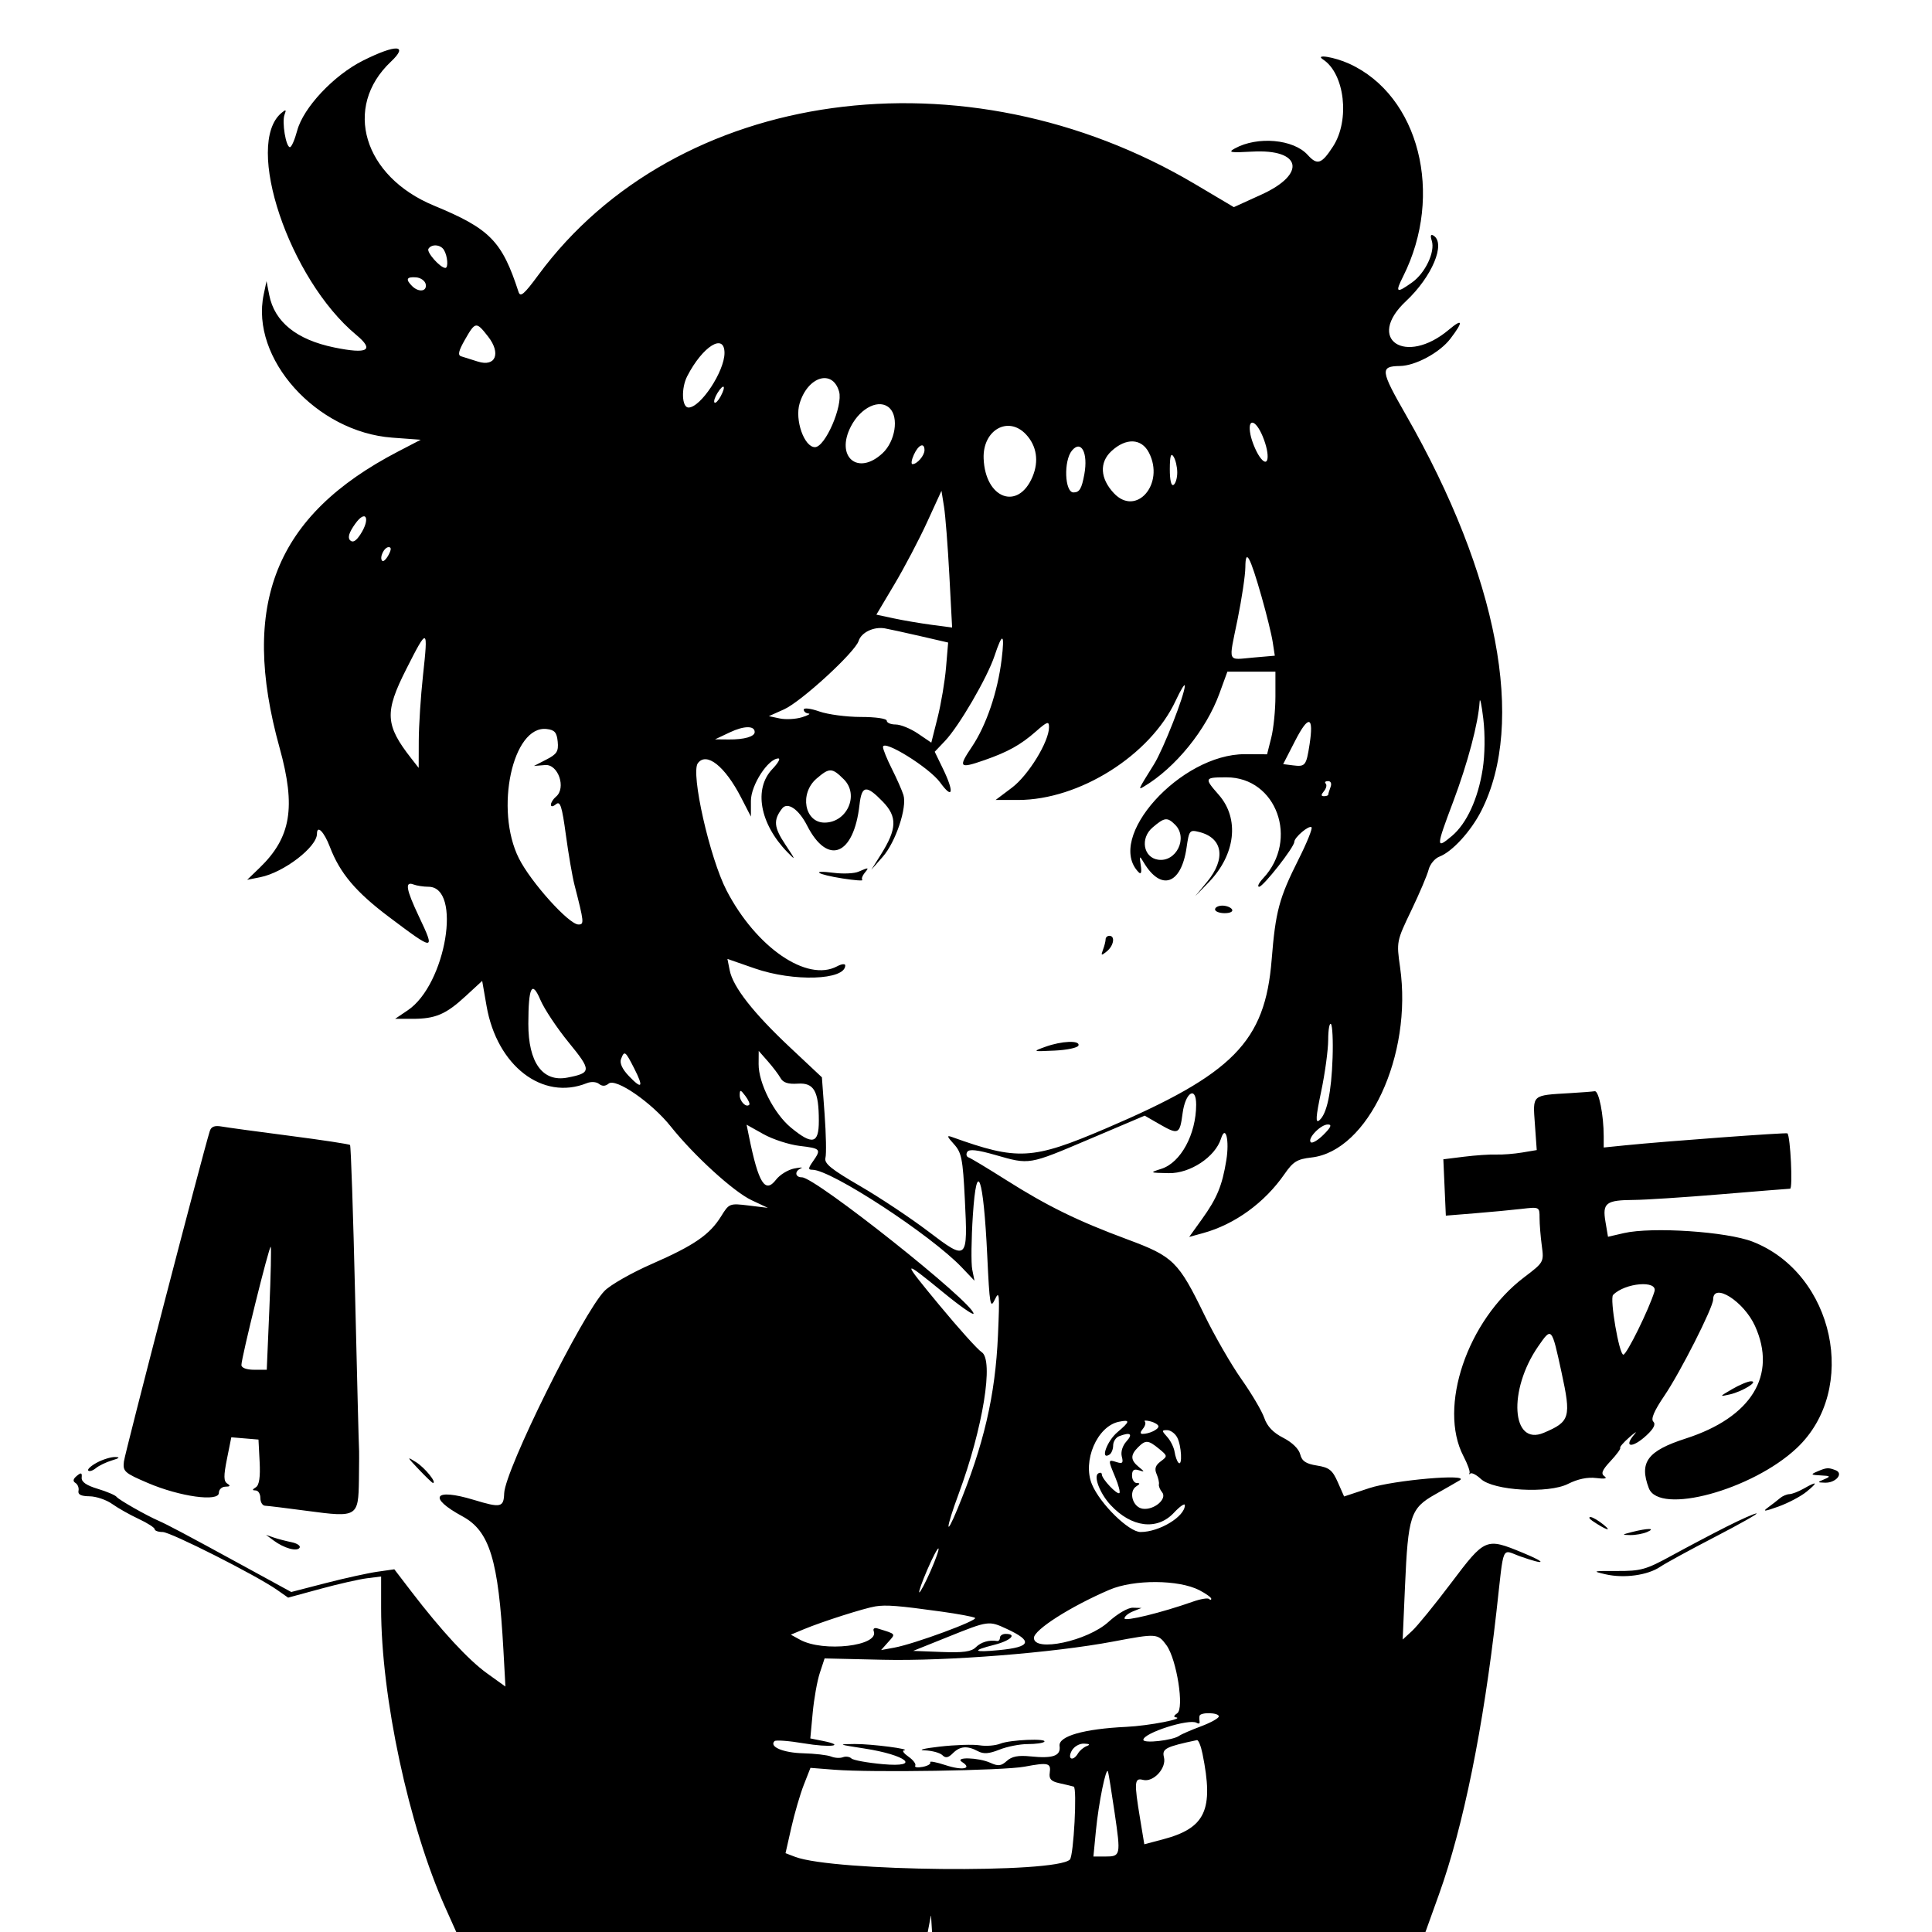 <svg id="svg" version="1.1" xmlns="http://www.w3.org/2000/svg" xmlns:xlink="http://www.w3.org/1999/xlink" width="400" height="400" viewBox="0, 0, 400,400"><g id="svgg"><path id="path0" d="M75.166 12.540 C 69.110 15.567,62.806 22.273,61.529 27.047 C 61.025 28.929,60.351 30.469,60.030 30.469 C 59.191 30.469,58.330 25.252,58.916 23.724 C 59.318 22.677,59.200 22.610,58.290 23.366 C 50.473 29.853,59.868 57.794,73.739 69.320 C 77.605 72.531,76.161 73.367,69.213 71.941 C 61.388 70.335,56.825 66.648,55.737 61.054 L 55.182 58.203 54.602 60.938 C 51.789 74.200,65.463 89.451,81.207 90.611 L 87.109 91.046 82.417 93.485 C 56.952 106.721,49.622 125.054,57.888 154.835 C 61.306 167.151,60.258 173.402,53.719 179.704 L 51.172 182.158 53.906 181.610 C 58.752 180.638,65.625 175.371,65.625 172.629 C 65.625 170.712,67.102 172.207,68.295 175.331 C 70.380 180.791,73.654 184.671,80.545 189.854 C 90.042 196.996,90.161 196.993,86.719 189.719 C 84.068 184.114,83.783 182.418,85.611 183.120 C 86.290 183.380,87.680 183.594,88.699 183.594 C 95.716 183.594,92.341 203.834,84.436 209.161 L 81.800 210.938 85.380 210.938 C 90.155 210.938,92.299 210.025,96.394 206.250 L 99.832 203.081 100.740 208.296 C 102.896 220.675,112.343 227.945,121.484 224.260 C 122.374 223.902,123.467 223.966,124.023 224.411 C 124.679 224.935,125.335 224.914,126.017 224.347 C 127.478 223.135,134.933 228.277,138.857 233.203 C 143.670 239.245,151.882 246.737,155.612 248.489 L 158.984 250.074 154.983 249.587 C 151.060 249.109,150.950 249.153,149.307 251.810 C 146.948 255.626,143.710 257.856,134.978 261.675 C 130.797 263.503,126.383 266.016,125.167 267.260 C 120.651 271.878,104.554 304.348,104.385 309.177 C 104.283 312.105,103.699 312.232,98.118 310.538 C 89.845 308.029,88.481 310.004,95.761 313.951 C 101.369 316.992,103.195 322.952,104.224 341.584 L 104.643 349.184 100.843 346.454 C 96.974 343.675,91.360 337.604,85.115 329.446 L 81.641 324.907 78.125 325.410 C 76.191 325.686,71.390 326.743,67.454 327.759 L 60.299 329.606 49.876 323.912 C 38.569 317.734,34.628 315.641,32.813 314.850 C 30.225 313.722,24.581 310.508,24.144 309.914 C 23.887 309.566,22.130 308.816,20.237 308.247 C 17.873 307.537,16.832 306.810,16.910 305.923 C 17.001 304.885,16.803 304.816,15.896 305.568 C 15.120 306.212,15.037 306.668,15.629 307.034 C 16.102 307.326,16.382 308.060,16.252 308.665 C 16.088 309.428,16.785 309.774,18.525 309.792 C 19.906 309.807,22.015 310.519,23.213 311.374 C 24.411 312.229,26.881 313.623,28.702 314.472 C 30.523 315.321,32.017 316.279,32.022 316.602 C 32.027 316.924,32.773 317.188,33.679 317.188 C 35.332 317.187,53.081 326.166,57.366 329.170 L 59.654 330.774 66.351 328.952 C 70.034 327.950,74.365 326.965,75.977 326.764 L 78.906 326.398 78.906 332.949 C 78.906 351.383,84.634 378.087,92.211 394.973 L 94.466 400.000 143.272 400.000 L 192.079 400.000 192.417 398.242 L 192.756 396.484 192.862 398.242 L 192.969 400.000 244.048 400.000 L 295.127 400.000 297.930 392.197 C 302.965 378.177,307.104 357.802,309.832 333.594 C 311.447 319.266,310.761 320.825,314.820 322.257 C 320.114 324.125,320.393 323.594,315.234 321.469 C 307.641 318.341,307.475 318.412,300.470 327.702 C 297.082 332.196,293.432 336.679,292.360 337.663 L 290.410 339.453 290.886 328.516 C 291.527 313.793,292.017 312.288,297.109 309.411 C 299.343 308.148,301.639 306.833,302.210 306.487 C 304.595 305.044,288.523 306.433,283.476 308.106 L 278.281 309.828 276.975 306.868 C 275.871 304.365,275.203 303.832,272.662 303.426 C 270.353 303.057,269.548 302.515,269.190 301.091 C 268.910 299.977,267.511 298.618,265.679 297.684 C 263.600 296.623,262.355 295.318,261.758 293.573 C 261.277 292.166,259.148 288.555,257.027 285.547 C 254.906 282.539,251.462 276.563,249.372 272.266 C 243.973 261.162,242.928 260.136,233.418 256.606 C 223.073 252.767,216.883 249.734,208.291 244.297 C 204.473 241.880,200.983 239.781,200.536 239.632 C 200.089 239.483,199.966 238.968,200.263 238.489 C 200.647 237.866,202.311 238.048,206.062 239.121 C 213.233 241.171,212.850 241.236,225.642 235.804 L 236.995 230.984 239.941 232.679 C 244.004 235.017,244.260 234.902,244.848 230.469 C 245.421 226.148,247.660 224.745,247.652 228.711 C 247.639 234.847,244.469 240.702,240.464 241.985 C 237.941 242.793,237.972 242.811,241.990 242.889 C 246.394 242.975,251.591 239.541,252.794 235.749 C 253.753 232.729,254.572 236.067,253.894 240.234 C 253.039 245.492,251.969 248.075,248.845 252.424 L 246.210 256.092 249.081 255.302 C 255.651 253.496,261.821 249.022,265.939 243.080 C 267.733 240.491,268.563 239.980,271.518 239.647 C 283.256 238.324,292.486 218.503,289.869 200.238 C 289.116 194.980,289.141 194.852,292.187 188.511 C 293.880 184.985,295.496 181.180,295.779 180.055 C 296.061 178.931,297.068 177.716,298.018 177.355 C 300.664 176.349,304.546 172.101,306.695 167.862 C 315.935 149.627,310.148 119.202,291.118 85.967 C 285.788 76.658,285.685 75.838,289.844 75.776 C 293.057 75.728,298.092 73.005,300.286 70.128 C 303.017 66.548,302.889 65.808,299.964 68.269 C 290.992 75.819,282.649 70.249,291.095 62.348 C 296.485 57.306,299.391 50.383,296.791 48.776 C 296.214 48.420,296.095 48.775,296.435 49.845 C 297.166 52.148,295.096 56.523,292.351 58.478 C 289.093 60.798,288.806 60.603,290.503 57.227 C 299.024 40.276,293.813 19.767,279.311 13.179 C 276.265 11.795,272.109 11.130,273.925 12.317 C 278.416 15.251,279.524 24.874,275.997 30.312 C 273.614 33.988,272.737 34.279,270.730 32.061 C 267.791 28.814,260.351 28.155,255.668 30.728 C 254.171 31.551,254.695 31.647,259.258 31.389 C 269.432 30.814,270.573 35.997,261.211 40.263 L 255.456 42.886 247.454 38.140 C 199.780 9.859,140.025 18.133,111.432 56.974 C 108.504 60.951,107.735 61.603,107.354 60.430 C 103.936 49.905,101.442 47.361,89.844 42.569 C 75.247 36.539,70.947 22.188,80.920 12.783 C 84.694 9.224,82.028 9.112,75.166 12.540 M91.909 51.744 C 92.667 52.971,92.865 55.469,92.204 55.469 C 91.150 55.469,88.268 52.217,88.701 51.516 C 89.345 50.473,91.206 50.606,91.909 51.744 M88.143 58.853 C 88.436 60.363,86.683 60.589,85.313 59.219 C 83.918 57.824,84.168 57.277,86.133 57.422 C 87.100 57.493,88.004 58.137,88.143 58.853 M101.040 69.659 C 103.780 73.160,102.616 76.029,98.931 74.858 C 97.585 74.431,96.031 73.942,95.477 73.772 C 94.732 73.543,94.935 72.649,96.258 70.331 C 98.416 66.553,98.590 66.529,101.040 69.659 M150.000 73.078 C 150.000 76.872,145.051 84.375,142.548 84.375 C 141.158 84.375,140.996 80.380,142.286 77.878 C 145.486 71.667,150.000 68.858,150.000 73.078 M173.724 81.068 C 174.563 84.008,170.841 92.578,168.725 92.578 C 166.505 92.578,164.526 86.953,165.547 83.546 C 167.233 77.918,172.379 76.359,173.724 81.068 M149.219 82.031 C 148.719 82.964,148.139 83.556,147.929 83.346 C 147.720 83.136,147.998 82.243,148.549 81.362 C 149.851 79.277,150.399 79.825,149.219 82.031 M184.219 84.531 C 186.134 86.446,185.343 91.386,182.730 93.827 C 177.630 98.591,172.903 94.602,176.167 88.290 C 178.225 84.311,182.161 82.474,184.219 84.531 M261.412 90.314 C 263.100 94.355,262.632 97.285,260.744 94.490 C 260.004 93.394,259.173 91.372,258.898 89.998 C 258.202 86.517,259.915 86.732,261.412 90.314 M212.431 89.949 C 214.637 92.317,215.125 95.471,213.782 98.684 C 210.810 105.798,203.974 103.267,203.651 94.933 C 203.423 89.028,208.753 86.002,212.431 89.949 M237.871 93.711 C 241.207 100.162,235.258 107.051,230.617 102.111 C 227.770 99.081,227.574 95.749,230.104 93.404 C 233.126 90.604,236.329 90.730,237.871 93.711 M191.406 93.203 C 191.406 94.320,189.882 96.094,188.923 96.094 C 188.588 96.094,188.715 95.215,189.205 94.141 C 190.154 92.057,191.406 91.523,191.406 93.203 M224.504 98.172 C 223.952 101.195,223.501 101.953,222.258 101.953 C 220.424 101.953,220.182 95.399,221.937 93.284 C 223.846 90.985,225.308 93.770,224.504 98.172 M243.738 97.805 C 243.745 98.962,243.398 100.125,242.969 100.391 C 242.489 100.687,242.192 99.425,242.199 97.116 C 242.208 94.403,242.422 93.685,242.969 94.531 C 243.385 95.176,243.731 96.649,243.738 97.805 M196.551 119.063 L 197.127 129.922 192.899 129.363 C 190.574 129.055,187.046 128.455,185.058 128.030 L 181.445 127.256 185.198 120.946 C 187.262 117.475,190.295 111.706,191.937 108.124 L 194.922 101.613 195.449 104.908 C 195.739 106.720,196.235 113.090,196.551 119.063 M74.601 110.669 C 73.703 112.040,73.039 112.414,72.487 111.862 C 71.936 111.311,72.262 110.244,73.528 108.467 C 75.773 105.314,76.770 107.359,74.601 110.669 M80.433 114.911 C 79.953 115.807,79.370 116.349,79.137 116.116 C 78.493 115.472,79.525 113.281,80.472 113.281 C 81.049 113.281,81.038 113.781,80.433 114.911 M261.185 123.502 C 262.218 127.119,263.260 131.355,263.499 132.916 L 263.935 135.755 259.506 136.139 C 253.990 136.617,254.346 137.466,256.216 128.293 C 257.094 123.984,257.823 119.107,257.836 117.455 C 257.868 113.435,258.778 115.078,261.185 123.502 M190.534 131.702 L 196.302 133.032 195.867 138.196 C 195.628 141.036,194.844 145.699,194.124 148.558 L 192.817 153.756 190.049 151.878 C 188.527 150.845,186.452 150.000,185.438 150.000 C 184.424 150.000,183.594 149.648,183.594 149.219 C 183.594 148.774,181.283 148.438,178.223 148.438 C 175.269 148.438,171.402 147.926,169.629 147.300 C 167.853 146.673,166.406 146.498,166.406 146.910 C 166.406 147.320,166.846 147.686,167.383 147.723 C 167.920 147.760,167.305 148.113,166.016 148.507 C 164.727 148.901,162.663 149.009,161.429 148.747 L 159.186 148.272 162.325 146.866 C 165.874 145.277,177.026 135.044,177.773 132.691 C 178.333 130.927,180.909 129.697,183.203 130.099 C 184.063 130.249,187.361 130.971,190.534 131.702 M87.578 139.822 C 87.105 144.164,86.711 150.253,86.701 153.351 L 86.684 158.984 85.155 157.031 C 79.730 150.101,79.585 147.479,84.129 138.507 C 88.545 129.785,88.665 129.830,87.578 139.822 M207.377 136.523 C 206.556 143.266,204.197 150.192,201.212 154.629 C 198.329 158.911,198.597 159.196,203.805 157.382 C 208.667 155.689,211.305 154.222,214.443 151.467 C 216.837 149.364,217.188 149.249,217.188 150.560 C 217.188 153.551,212.915 160.518,209.510 163.081 L 206.129 165.625 210.794 165.625 C 223.461 165.625,238.149 156.370,243.408 145.074 C 244.447 142.842,245.301 141.445,245.305 141.970 C 245.319 143.759,240.862 155.124,238.928 158.230 C 235.592 163.589,235.595 163.583,236.793 162.871 C 243.328 158.992,249.713 151.137,252.464 143.593 L 254.116 139.063 259.089 139.063 L 264.063 139.063 264.063 144.185 C 264.063 147.003,263.674 150.852,263.199 152.738 L 262.335 156.168 257.773 156.146 C 244.405 156.082,228.707 173.551,235.779 180.623 C 236.253 181.096,236.400 180.563,236.184 179.161 C 235.873 177.153,235.926 177.095,236.768 178.516 C 240.360 184.576,244.552 183.162,245.662 175.516 C 246.187 171.894,246.298 171.757,248.296 172.258 C 253.190 173.487,253.860 177.798,249.901 182.590 L 247.458 185.547 250.225 182.701 C 255.814 176.953,256.679 169.510,252.332 164.560 C 249.269 161.070,249.328 160.938,253.945 160.938 C 264.298 160.938,268.984 173.856,261.527 181.836 C 260.623 182.803,260.246 183.594,260.689 183.594 C 261.536 183.594,267.969 175.388,267.969 174.308 C 267.969 173.374,271.034 170.773,271.539 171.278 C 271.778 171.517,270.586 174.474,268.889 177.849 C 264.815 185.955,264.092 188.646,263.281 198.719 C 261.916 215.691,255.353 222.361,228.906 233.656 C 213.715 240.144,210.722 240.309,197.096 235.407 C 195.973 235.003,196.050 235.287,197.494 236.874 C 199.081 238.619,199.338 239.907,199.755 248.196 C 200.401 261.040,200.310 261.121,192.188 254.948 C 188.535 252.172,182.166 247.937,178.034 245.536 C 172.053 242.062,170.598 240.875,170.900 239.721 C 171.108 238.923,171.028 234.845,170.723 230.659 L 170.166 223.047 163.551 216.837 C 155.979 209.728,151.769 204.353,151.082 200.917 L 150.605 198.533 156.264 200.501 C 164.309 203.299,175.000 202.943,175.000 199.878 C 175.000 199.485,174.245 199.568,173.323 200.061 C 167.091 203.397,156.552 196.168,150.423 184.355 C 146.943 177.647,142.970 160.048,144.478 158.019 C 146.272 155.605,150.087 158.621,153.419 165.087 L 155.469 169.065 155.469 165.810 C 155.469 162.544,159.046 157.031,161.165 157.031 C 161.630 157.031,161.066 158.017,159.912 159.222 C 155.996 163.310,157.301 170.546,163.017 176.430 C 164.812 178.278,164.764 178.100,162.601 174.863 C 160.216 171.292,160.079 169.784,161.922 167.399 C 163.046 165.945,165.367 167.525,167.102 170.925 C 171.368 179.283,176.765 177.148,177.950 166.633 C 178.407 162.579,179.355 162.448,182.766 165.968 C 185.809 169.107,185.718 171.613,182.368 176.940 L 180.395 180.078 182.765 177.387 C 185.440 174.347,187.842 167.172,187.045 164.598 C 186.754 163.659,185.683 161.232,184.664 159.206 C 183.646 157.179,182.813 155.137,182.813 154.668 C 182.813 152.970,192.420 158.928,194.652 162.009 C 197.302 165.667,197.606 164.047,195.199 159.093 L 193.524 155.644 195.649 153.408 C 198.572 150.331,204.410 140.303,205.914 135.772 C 207.564 130.804,208.044 131.051,207.377 136.523 M306.975 159.241 C 306.009 165.406,303.658 170.506,300.595 173.084 C 297.269 175.882,297.284 175.487,300.852 166.018 C 303.867 158.017,306.080 149.667,306.339 145.313 C 306.403 144.238,306.747 145.820,307.103 148.828 C 307.488 152.084,307.437 156.297,306.975 159.241 M271.133 154.109 C 270.447 158.544,270.255 158.785,267.669 158.457 L 265.665 158.203 268.163 153.338 C 270.936 147.940,272.042 148.227,271.133 154.109 M156.250 151.563 C 156.250 152.504,154.082 153.128,150.913 153.098 L 148.047 153.072 151.124 151.617 C 154.041 150.237,156.250 150.214,156.250 151.563 M115.467 153.551 C 115.664 155.560,115.299 156.138,113.124 157.256 L 110.547 158.582 112.874 158.393 C 115.571 158.173,117.272 163.153,115.112 164.945 C 114.535 165.424,114.063 166.168,114.063 166.598 C 114.063 167.071,114.480 167.032,115.121 166.500 C 115.989 165.780,116.355 166.923,117.157 172.850 C 117.695 176.826,118.497 181.484,118.938 183.203 C 120.939 190.993,120.980 191.406,119.758 191.406 C 117.789 191.406,109.905 182.647,107.429 177.708 C 102.369 167.617,106.132 150.116,113.184 150.934 C 114.833 151.125,115.280 151.638,115.467 153.551 M174.720 161.367 C 177.936 164.584,175.369 170.313,170.712 170.313 C 166.568 170.313,165.471 164.286,169.054 161.204 C 171.731 158.901,172.269 158.917,174.720 161.367 M275.474 162.955 C 275.213 163.634,275.000 164.337,275.000 164.517 C 275.000 164.697,274.605 164.844,274.123 164.844 C 273.478 164.844,273.476 164.566,274.116 163.795 C 274.595 163.219,274.755 162.516,274.472 162.233 C 274.190 161.950,274.406 161.719,274.953 161.719 C 275.540 161.719,275.754 162.226,275.474 162.955 M243.304 170.759 C 246.013 173.468,243.536 178.544,239.774 177.992 C 236.720 177.545,236.020 173.567,238.604 171.345 C 241.095 169.202,241.674 169.130,243.304 170.759 M177.734 180.478 C 176.875 180.852,174.590 180.958,172.656 180.713 C 167.624 180.077,169.113 181.040,174.456 181.878 C 176.919 182.264,178.755 182.401,178.537 182.182 C 178.318 181.963,178.530 181.313,179.009 180.736 C 179.994 179.549,179.907 179.532,177.734 180.478 M251.563 188.281 C 251.563 188.711,252.462 189.063,253.562 189.063 C 254.696 189.063,255.352 188.724,255.078 188.281 C 254.813 187.852,253.913 187.500,253.079 187.500 C 252.245 187.500,251.563 187.852,251.563 188.281 M228.906 194.467 C 228.906 194.862,228.665 195.829,228.369 196.616 C 227.897 197.876,227.990 197.919,229.151 196.975 C 230.592 195.802,230.933 193.750,229.688 193.750 C 229.258 193.750,228.906 194.073,228.906 194.467 M117.747 215.832 C 122.502 221.644,122.483 222.140,117.465 223.107 C 112.344 224.094,109.367 219.978,109.386 211.939 C 109.404 204.302,110.126 202.877,111.882 207.012 C 112.683 208.899,115.323 212.868,117.747 215.832 M275.899 218.983 C 275.654 226.202,274.711 230.650,273.151 231.945 C 272.329 232.627,272.413 231.309,273.534 225.981 C 274.326 222.219,274.979 217.412,274.987 215.299 C 274.994 213.187,275.251 211.710,275.558 212.017 C 275.865 212.324,276.019 215.459,275.899 218.983 M216.406 216.736 C 213.715 217.712,213.745 217.724,218.340 217.514 C 220.908 217.397,223.135 216.924,223.288 216.463 C 223.662 215.344,219.825 215.496,216.406 216.736 M131.289 221.169 C 133.310 225.131,132.952 225.656,130.192 222.775 C 128.838 221.362,128.256 220.099,128.575 219.268 C 129.274 217.445,129.452 217.569,131.289 221.169 M161.605 223.207 C 162.135 224.154,163.183 224.492,165.172 224.358 C 168.532 224.132,169.531 225.902,169.531 232.082 C 169.531 236.821,168.213 237.134,163.749 233.454 C 160.255 230.573,157.039 224.253,157.064 220.313 L 157.081 217.578 158.968 219.722 C 160.006 220.901,161.193 222.469,161.605 223.207 M155.122 228.732 C 154.470 229.384,153.125 228.007,153.150 226.712 C 153.172 225.552,153.314 225.574,154.314 226.896 C 154.940 227.724,155.304 228.550,155.122 228.732 M325.000 226.324 C 317.098 226.789,317.341 226.574,317.781 232.716 L 318.166 238.111 315.138 238.618 C 313.472 238.897,311.055 239.085,309.766 239.036 C 308.477 238.987,305.488 239.188,303.125 239.483 L 298.828 240.018 299.087 245.851 L 299.346 251.684 305.337 251.200 C 308.632 250.934,312.998 250.523,315.039 250.285 C 318.726 249.856,318.750 249.868,318.750 252.161 C 318.750 253.431,318.957 256.013,319.211 257.899 C 319.668 261.300,319.638 261.354,315.550 264.452 C 303.787 273.370,297.698 291.327,302.994 301.487 C 303.867 303.162,304.430 304.743,304.244 305.001 C 304.058 305.258,304.144 305.290,304.434 305.071 C 304.725 304.852,305.691 305.356,306.583 306.189 C 309.198 308.636,320.571 309.287,324.650 307.223 C 326.650 306.210,328.696 305.784,330.469 306.011 C 332.252 306.239,332.850 306.113,332.187 305.649 C 331.402 305.099,331.690 304.382,333.452 302.496 C 334.706 301.153,335.604 299.927,335.447 299.770 C 335.291 299.613,336.128 298.640,337.308 297.606 C 338.488 296.572,339.014 296.231,338.477 296.848 C 335.991 299.701,337.891 299.957,340.893 297.174 C 342.398 295.779,342.844 294.875,342.298 294.329 C 341.752 293.783,342.482 292.080,344.595 288.968 C 347.890 284.116,354.688 270.700,354.688 269.048 C 354.688 265.409,361.032 269.416,363.349 274.519 C 367.985 284.728,362.627 293.446,349.025 297.827 C 341.087 300.384,339.331 302.744,341.371 308.110 C 343.506 313.727,362.792 308.494,372.015 299.796 C 384.887 287.655,379.771 263.706,362.891 257.085 C 357.546 254.989,342.033 253.955,336.185 255.306 L 332.918 256.060 332.390 252.933 C 331.735 249.057,332.502 248.471,338.281 248.433 C 340.645 248.418,348.730 247.892,356.250 247.266 C 363.770 246.639,370.236 246.119,370.620 246.110 C 371.210 246.096,370.688 235.272,370.068 234.651 C 369.859 234.442,344.773 236.292,336.523 237.124 L 332.031 237.578 332.031 235.304 C 332.031 230.850,331.024 225.783,330.167 225.926 C 329.689 226.005,327.363 226.184,325.000 226.324 M43.424 234.208 C 41.845 239.328,25.862 300.837,25.653 302.598 C 25.409 304.651,25.759 304.963,30.646 307.050 C 37.245 309.868,45.313 310.987,45.313 309.085 C 45.313 308.385,45.928 307.807,46.680 307.801 C 47.659 307.792,47.769 307.612,47.067 307.166 C 46.295 306.676,46.278 305.594,46.988 302.060 L 47.888 297.576 50.702 297.811 L 53.516 298.047 53.754 302.662 C 53.917 305.825,53.671 307.480,52.972 307.923 C 52.192 308.418,52.182 308.573,52.930 308.582 C 53.467 308.588,53.906 309.297,53.906 310.156 C 53.906 311.016,54.346 311.731,54.883 311.747 C 55.420 311.762,59.375 312.246,63.672 312.821 C 73.979 314.201,74.194 314.071,74.311 306.418 C 74.362 303.103,74.370 300.149,74.328 299.854 C 74.286 299.558,73.925 285.382,73.525 268.349 C 73.125 251.317,72.652 237.235,72.473 237.056 C 72.294 236.877,66.725 236.029,60.097 235.171 C 53.470 234.314,47.100 233.445,45.942 233.241 C 44.421 232.972,43.723 233.241,43.424 234.208 M165.557 237.247 C 169.934 237.765,170.079 237.933,168.315 240.451 C 167.298 241.903,167.281 242.188,168.210 242.188 C 172.087 242.188,192.739 255.686,199.120 262.391 L 201.756 265.160 201.293 262.854 C 201.038 261.585,201.097 256.504,201.424 251.563 C 202.218 239.555,203.623 243.540,204.401 260.009 C 204.885 270.249,205.027 271.059,205.987 269.028 C 206.915 267.066,206.991 267.962,206.619 276.452 C 206.073 288.920,203.686 299.181,198.282 312.295 C 195.645 318.693,195.784 316.570,198.478 309.289 C 203.516 295.675,205.806 281.543,203.234 279.937 C 202.435 279.438,198.511 275.079,194.514 270.250 C 186.556 260.635,186.616 260.485,195.508 267.756 C 198.838 270.479,201.563 272.377,201.563 271.973 C 201.563 269.739,168.840 243.750,166.028 243.750 C 164.598 243.750,164.457 242.486,165.820 241.893 C 166.357 241.659,165.742 241.672,164.453 241.922 C 163.164 242.172,161.465 243.212,160.677 244.235 C 158.411 247.176,157.047 245.016,155.085 235.375 L 154.574 232.859 158.078 234.818 C 160.006 235.895,163.371 236.988,165.557 237.247 M274.029 234.920 C 272.871 236.078,271.679 236.784,271.383 236.487 C 270.624 235.729,273.422 232.813,274.908 232.813 C 275.808 232.813,275.573 233.376,274.029 234.920 M55.768 270.992 L 55.229 283.594 52.615 283.594 C 51.053 283.594,49.993 283.201,49.983 282.617 C 49.959 281.188,55.746 257.830,56.050 258.133 C 56.191 258.274,56.064 264.061,55.768 270.992 M342.539 267.383 C 341.418 271.067,336.788 280.469,336.096 280.469 C 335.228 280.469,333.235 268.852,333.973 268.101 C 336.451 265.579,343.262 265.009,342.539 267.383 M323.285 284.073 C 325.328 293.472,325.075 294.340,319.616 296.649 C 312.926 299.478,312.184 287.818,318.475 278.739 C 321.265 274.714,321.247 274.694,323.285 284.073 M358.594 287.621 C 355.929 289.175,355.917 289.202,358.139 288.700 C 360.791 288.101,364.287 285.912,362.479 285.982 C 361.846 286.007,360.098 286.744,358.594 287.621 M231.348 296.522 C 229.172 298.353,227.734 302.379,229.688 301.172 C 230.117 300.906,230.469 300.044,230.469 299.256 C 230.469 298.468,231.025 297.610,231.705 297.349 C 234.025 296.459,234.619 296.874,233.226 298.412 C 232.400 299.324,232.008 300.607,232.259 301.569 C 232.604 302.888,232.404 303.101,231.185 302.714 C 229.378 302.140,229.374 302.183,230.905 305.848 C 231.575 307.451,231.962 308.924,231.765 309.120 C 231.316 309.569,228.125 306.198,228.125 305.275 C 228.125 304.901,227.787 304.804,227.374 305.060 C 226.360 305.686,227.760 309.262,229.935 311.598 C 234.284 316.269,239.574 316.915,243.046 313.199 C 244.293 311.864,245.313 311.161,245.313 311.636 C 245.313 313.992,240.034 317.188,236.143 317.188 C 233.712 317.188,227.767 311.360,226.080 307.323 C 224.061 302.491,227.148 295.296,231.641 294.362 C 234.053 293.861,233.995 294.295,231.348 296.522 M239.844 295.320 C 239.844 295.964,237.919 296.875,236.559 296.875 C 236.024 296.875,236.044 296.516,236.616 295.827 C 237.095 295.250,237.279 294.571,237.025 294.317 C 236.772 294.063,237.302 294.049,238.204 294.285 C 239.106 294.521,239.844 294.986,239.844 295.320 M243.723 297.605 C 244.619 299.281,244.845 303.699,243.990 302.844 C 243.693 302.547,243.333 301.540,243.190 300.607 C 243.048 299.673,242.358 298.276,241.657 297.502 C 240.486 296.208,240.485 296.094,241.648 296.094 C 242.344 296.094,243.278 296.774,243.723 297.605 M239.953 299.949 C 241.749 301.422,241.758 301.490,240.303 302.571 C 239.227 303.370,238.988 304.095,239.450 305.160 C 239.803 305.975,240.024 306.941,239.940 307.309 C 239.857 307.676,240.152 308.414,240.595 308.948 C 241.729 310.314,238.933 312.700,236.588 312.367 C 234.496 312.071,233.577 308.799,235.283 307.718 C 236.063 307.223,236.081 307.052,235.352 307.043 C 234.814 307.037,234.375 306.339,234.375 305.493 C 234.375 304.386,234.758 304.076,235.742 304.385 C 237.044 304.795,237.044 304.761,235.742 303.689 C 234.052 302.296,234.016 301.252,235.603 299.665 C 237.184 298.083,237.719 298.118,239.953 299.949 M20.048 302.827 C 18.828 303.488,18.029 304.227,18.271 304.469 C 18.514 304.712,19.226 304.484,19.853 303.963 C 20.480 303.443,21.983 302.720,23.192 302.357 C 24.750 301.889,24.935 301.686,23.828 301.661 C 22.969 301.641,21.268 302.166,20.048 302.827 M86.677 304.193 C 88.157 305.754,89.488 307.031,89.634 307.031 C 90.519 307.031,87.986 303.899,86.165 302.741 C 84.166 301.470,84.209 301.591,86.677 304.193 M376.172 304.688 C 374.817 305.270,374.921 305.374,376.953 305.469 C 378.985 305.564,379.089 305.668,377.734 306.250 C 376.210 306.905,376.213 306.923,377.834 306.976 C 380.079 307.051,381.774 305.056,380.034 304.388 C 378.511 303.804,378.166 303.830,376.172 304.688 M373.438 308.203 C 372.363 308.817,371.030 309.332,370.475 309.347 C 369.920 309.363,369.041 309.739,368.522 310.183 C 368.003 310.627,366.875 311.503,366.016 312.129 C 364.825 312.997,365.337 312.950,368.170 311.932 C 370.214 311.197,372.851 309.807,374.029 308.842 C 376.486 306.830,376.262 306.589,373.438 308.203 M357.422 316.101 C 354.414 317.622,349.316 320.311,346.094 322.076 C 340.781 324.985,339.724 325.281,334.766 325.256 C 329.730 325.230,329.544 325.284,332.422 325.944 C 336.256 326.822,341.141 326.147,343.750 324.378 C 344.824 323.649,349.922 320.867,355.078 318.196 C 360.234 315.524,364.102 313.338,363.672 313.337 C 363.242 313.335,360.430 314.579,357.422 316.101 M329.688 314.882 C 332.397 316.721,333.941 317.257,332.031 315.695 C 330.957 314.816,329.727 314.095,329.297 314.092 C 328.867 314.089,329.043 314.444,329.688 314.882 M337.891 317.188 C 335.764 317.729,335.728 317.787,337.500 317.821 C 338.574 317.842,340.156 317.557,341.016 317.188 C 342.942 316.360,341.144 316.360,337.891 317.188 M56.641 318.939 C 58.804 320.549,61.499 321.299,62.031 320.439 C 62.275 320.045,61.514 319.528,60.339 319.290 C 59.164 319.053,57.500 318.616,56.641 318.318 L 55.078 317.776 56.641 318.939 M192.654 325.294 C 191.585 327.710,190.542 329.688,190.336 329.688 C 190.130 329.688,190.871 327.577,191.984 324.998 C 193.097 322.419,194.140 320.442,194.302 320.604 C 194.465 320.767,193.723 322.877,192.654 325.294 M248.318 329.235 C 249.673 329.936,250.781 330.734,250.781 331.010 C 250.781 331.285,250.574 331.303,250.320 331.049 C 250.066 330.795,248.553 331.049,246.957 331.612 C 240.483 333.896,232.813 335.772,232.813 335.071 C 232.813 334.660,233.604 334.007,234.570 333.618 L 236.328 332.912 234.553 332.862 C 233.536 332.834,231.366 334.098,229.475 335.819 C 225.150 339.755,214.063 342.123,214.063 339.110 C 214.063 337.436,221.641 332.605,229.688 329.150 C 234.739 326.980,244.040 327.023,248.318 329.235 M194.922 333.666 C 198.359 334.143,201.485 334.725,201.867 334.959 C 202.657 335.441,189.322 340.363,185.156 341.126 L 182.422 341.627 183.895 339.970 C 185.477 338.192,185.616 338.369,181.680 337.149 C 181.030 336.947,180.699 337.197,180.903 337.735 C 182.061 340.789,170.460 342.128,165.655 339.494 L 163.732 338.440 166.436 337.314 C 170.237 335.731,178.922 332.958,181.250 332.583 C 183.464 332.227,186.012 332.428,194.922 333.666 M208.476 337.264 C 213.913 339.792,213.459 341.002,206.836 341.641 C 201.443 342.161,201.076 341.748,205.859 340.544 C 209.214 339.699,210.682 338.281,208.203 338.281 C 207.559 338.281,207.031 338.633,207.031 339.063 C 207.031 339.492,206.768 339.802,206.445 339.751 C 204.762 339.486,203.109 339.972,202.031 341.049 C 201.112 341.968,199.433 342.200,194.946 342.025 L 189.066 341.797 196.291 338.893 C 204.671 335.525,204.721 335.518,208.476 337.264 M241.503 340.625 C 243.621 343.510,245.235 353.764,243.722 354.722 C 243.093 355.119,242.930 355.486,243.359 355.537 C 245.596 355.800,237.924 357.303,233.203 357.527 C 224.394 357.945,219.091 359.463,219.374 361.485 C 219.662 363.537,218.025 364.122,213.340 363.641 C 210.838 363.384,209.489 363.643,208.454 364.579 C 207.281 365.641,206.668 365.710,205.038 364.968 C 202.586 363.850,197.459 363.715,199.196 364.813 C 201.396 366.204,199.252 366.602,195.757 365.452 C 193.821 364.815,192.398 364.553,192.594 364.870 C 192.790 365.187,192.086 365.612,191.030 365.813 C 189.974 366.015,189.281 365.904,189.490 365.566 C 189.699 365.227,189.083 364.399,188.120 363.725 C 187.158 363.051,186.713 362.456,187.131 362.402 C 188.983 362.164,180.470 361.056,176.953 361.078 C 173.346 361.100,173.495 361.171,178.906 362.001 C 187.726 363.355,190.875 365.978,182.813 365.255 C 179.590 364.966,176.647 364.431,176.272 364.066 C 175.897 363.702,175.106 363.589,174.514 363.817 C 173.922 364.044,172.822 363.978,172.070 363.671 C 171.318 363.363,168.697 363.060,166.245 362.996 C 162.134 362.889,159.198 361.636,160.353 360.481 C 160.618 360.215,163.342 360.421,166.406 360.938 C 171.908 361.865,175.312 361.430,170.336 360.434 L 167.766 359.920 168.258 354.632 C 168.528 351.724,169.194 347.998,169.737 346.352 L 170.724 343.359 182.823 343.638 C 196.082 343.944,218.113 342.199,230.469 339.865 C 239.477 338.163,239.707 338.179,241.503 340.625 M252.344 355.363 C 252.344 355.734,250.674 356.662,248.633 357.426 C 246.592 358.189,244.570 359.067,244.141 359.378 C 242.822 360.331,236.719 361.017,236.719 360.212 C 236.719 358.794,246.227 355.757,247.739 356.692 C 248.145 356.942,248.426 356.858,248.364 356.503 C 248.303 356.149,248.294 355.596,248.345 355.273 C 248.475 354.451,252.344 354.537,252.344 355.363 M207.118 361.002 C 206.091 361.413,204.158 361.569,202.821 361.350 C 201.484 361.131,197.754 361.253,194.531 361.620 C 191.309 361.987,189.920 362.336,191.445 362.394 C 192.971 362.452,194.618 362.899,195.106 363.387 C 195.768 364.049,196.317 363.950,197.271 362.997 C 198.758 361.510,200.258 361.384,202.456 362.560 C 203.632 363.190,204.756 363.111,206.913 362.248 C 208.499 361.613,211.132 361.094,212.763 361.094 C 214.395 361.094,215.940 360.883,216.198 360.625 C 216.959 359.864,209.152 360.188,207.118 361.002 M248.962 363.086 C 251.335 374.754,249.600 378.492,240.727 380.832 L 236.916 381.838 236.036 376.511 C 234.788 368.956,234.858 368.037,236.647 368.505 C 238.789 369.065,241.550 366.081,240.983 363.819 C 240.540 362.053,241.316 361.650,247.816 360.273 C 248.119 360.209,248.635 361.475,248.962 363.086 M225.000 361.504 C 224.355 361.748,223.547 362.424,223.203 363.005 C 222.178 364.741,220.930 364.266,221.875 362.500 C 222.347 361.618,223.465 360.964,224.442 360.999 C 225.607 361.041,225.789 361.206,225.000 361.504 M217.338 367.039 C 217.154 368.308,217.613 368.811,219.291 369.180 C 220.497 369.445,221.855 369.771,222.307 369.904 C 223.038 370.118,222.291 384.219,221.508 385.003 C 218.592 387.918,172.582 387.465,164.633 384.443 L 162.634 383.683 163.838 378.365 C 164.501 375.440,165.662 371.465,166.419 369.531 L 167.796 366.016 172.765 366.406 C 180.595 367.022,207.795 366.583,212.109 365.772 C 217.033 364.846,217.634 364.992,217.338 367.039 M230.779 375.363 C 232.070 384.198,232.030 384.375,228.769 384.375 L 226.380 384.375 226.889 379.102 C 227.451 373.277,229.025 365.572,229.401 366.797 C 229.533 367.227,230.153 371.081,230.779 375.363 " stroke="none" fill="#000000" fill-rule="evenodd"></path></g></svg>